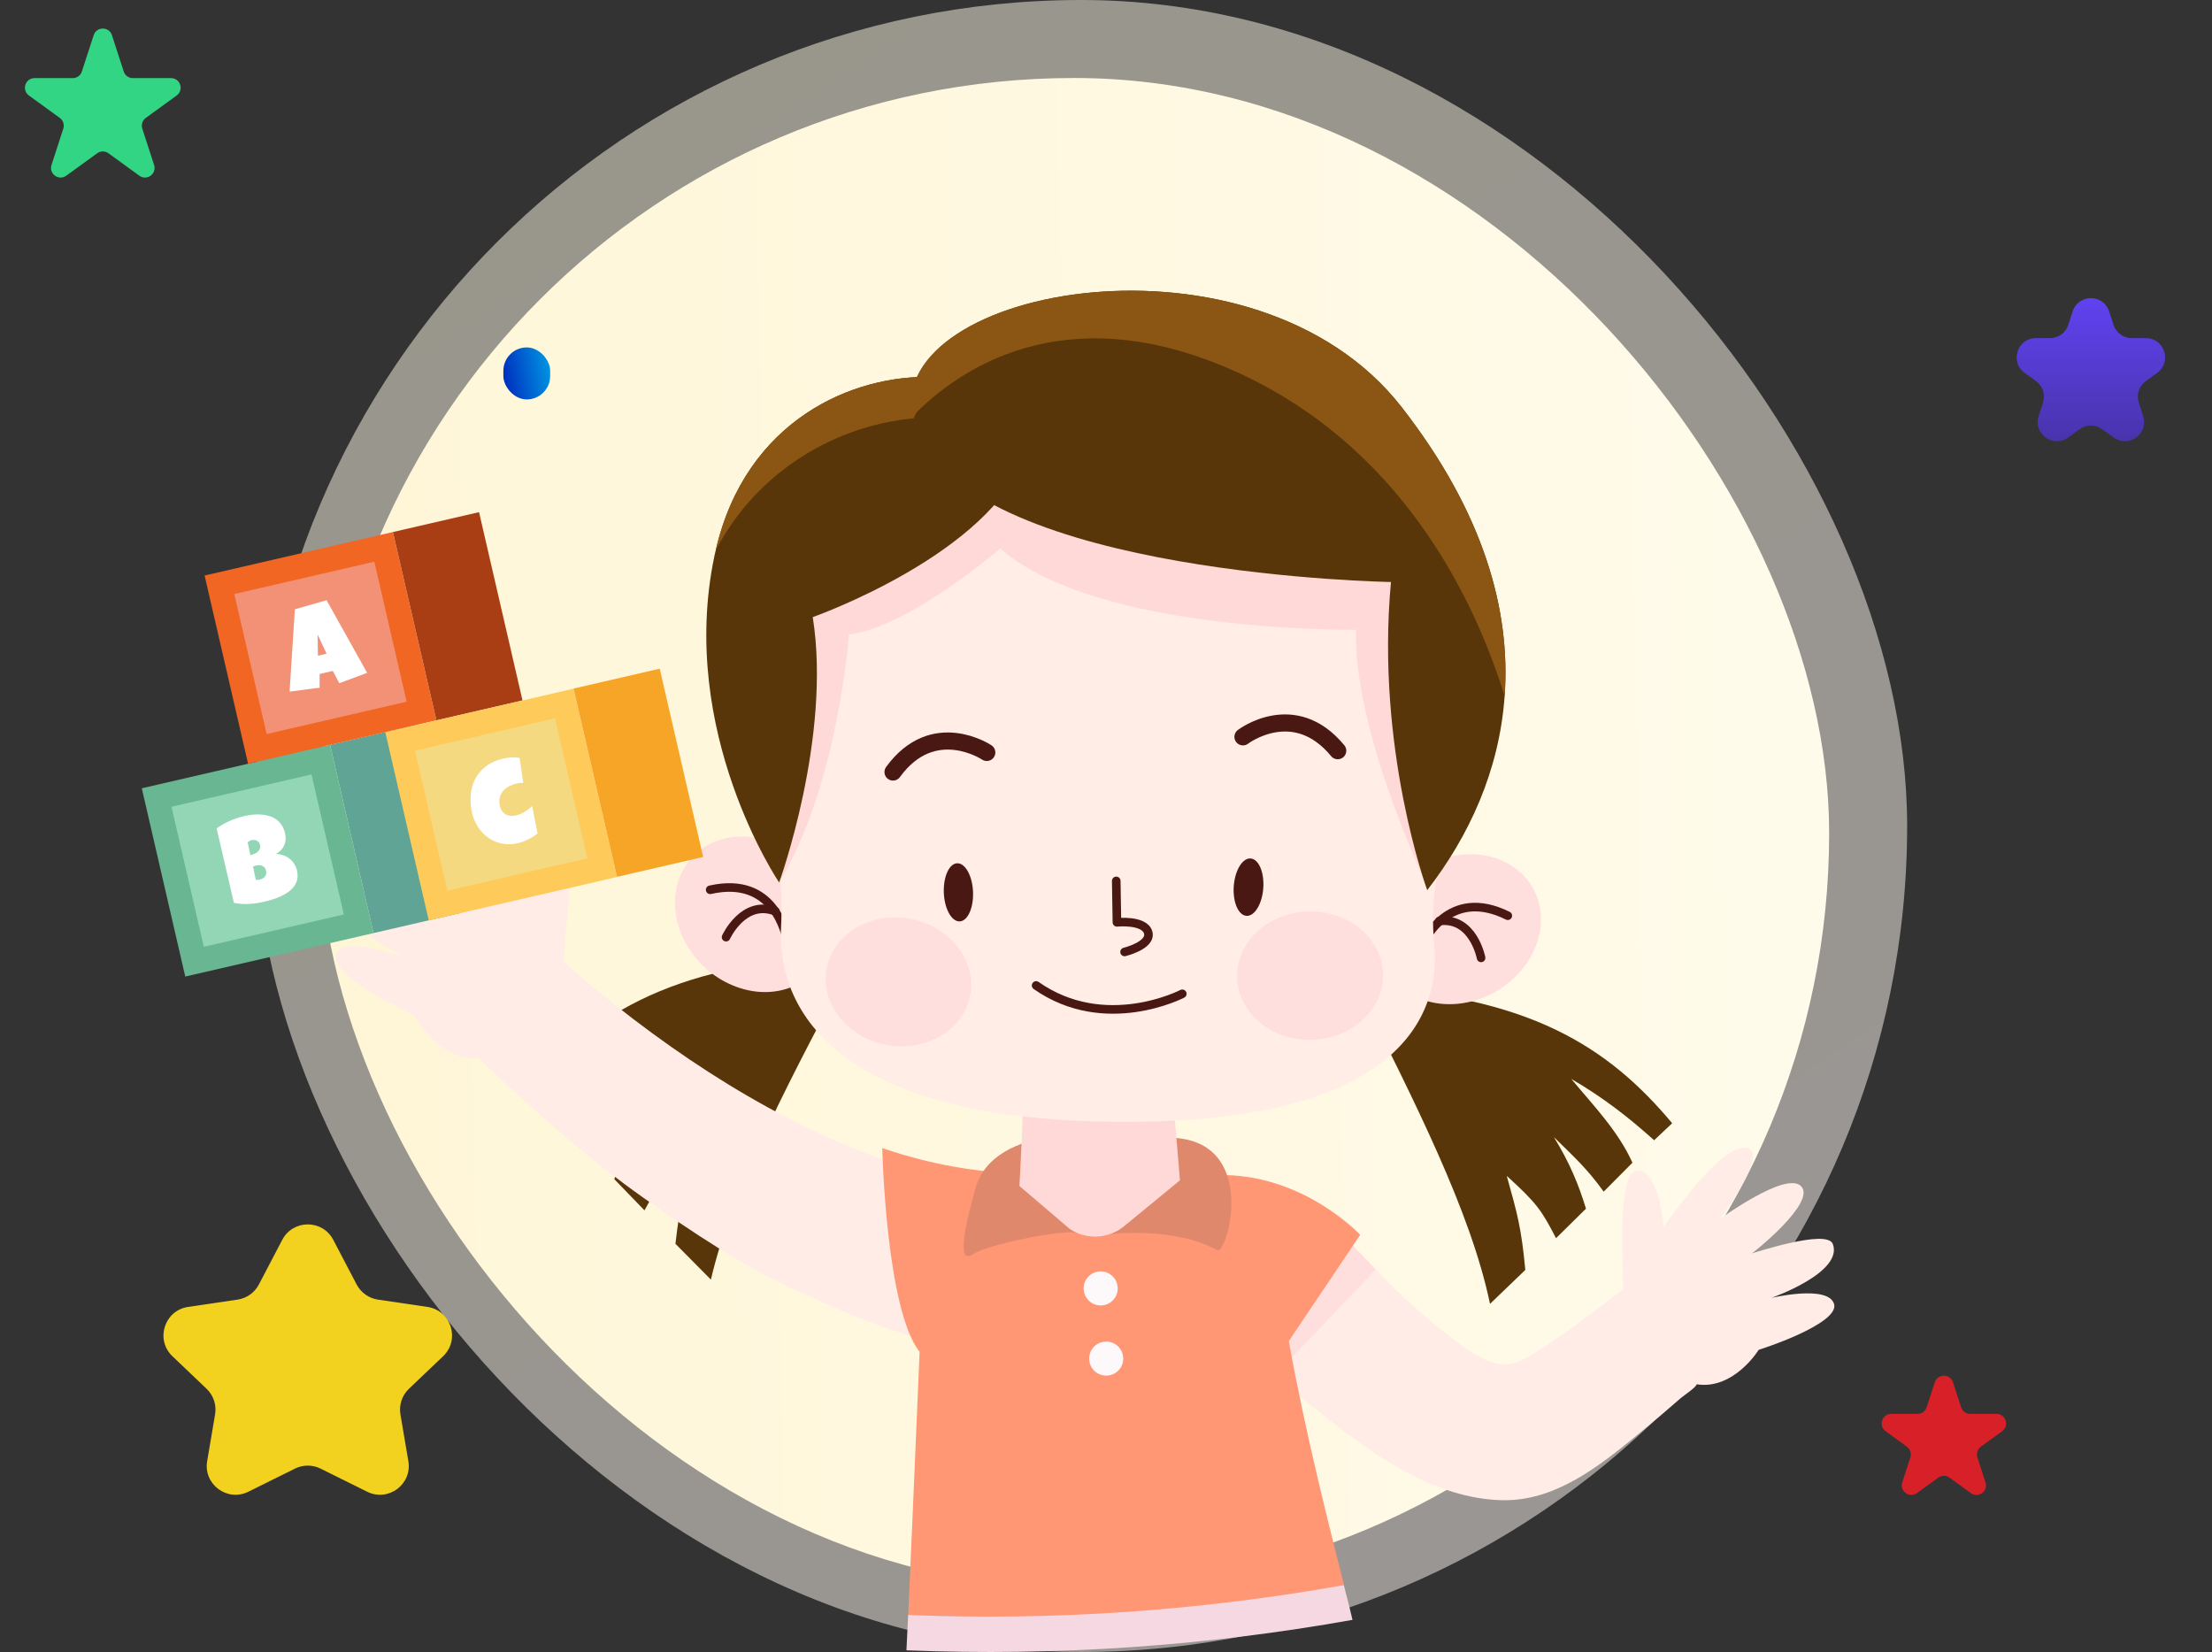 <svg width="312" height="233" viewBox="0 0 312 233" fill="none" xmlns="http://www.w3.org/2000/svg">
<rect x="0" y="0" width="312" height="233" fill="#333333" stroke="none"/>
<g opacity="0.5">
<rect x="36" width="233" height="233" rx="116.5" fill="url(#paint0_linear_8974_66146)"/>
</g>
<rect x="45" y="11" width="213" height="213" rx="106.5" fill="url(#paint1_linear_8974_66146)"/>
<path d="M120.578 134.914C95.593 135.394 83.856 142.847 74.436 153.599L76.992 156.143C80.844 152.855 84.588 150.071 89.221 147.515C86.076 151.139 82.224 154.931 80.064 159.48L84.144 163.788C86.58 160.572 88.404 158.988 91.549 156.035C89.172 159.708 87.816 162.78 86.652 166.32L90.901 170.712C93.049 166.8 93.709 165.768 98.269 161.832C96.613 167.316 95.977 169.26 95.269 175.429L100.273 180.481C103.369 167.112 111.914 151.343 120.578 134.926V134.914Z" fill="#593609"/>
<path d="M191.467 139.234C215.72 140.278 226.953 147.779 235.858 158.424L233.313 160.824C229.653 157.535 226.077 154.763 221.625 152.171C224.601 155.759 228.261 159.528 230.253 163.992L226.197 168.072C223.905 164.892 222.165 163.308 219.176 160.38C221.397 164.004 222.645 167.016 223.701 170.472L219.477 174.637C217.472 170.784 216.86 169.776 212.528 165.852C214.016 171.204 214.58 173.112 215.144 179.113L210.164 183.901C207.452 170.868 199.519 155.363 191.467 139.234Z" fill="#593609"/>
<path d="M228.92 179.052C228.92 179.052 228.716 175.548 228.86 172.056C229.004 168.564 229.484 165.083 231.008 165.107C234.056 165.131 234.656 173.052 234.656 173.052C234.656 173.052 236.805 169.92 239.361 166.955C241.917 164.003 244.893 161.219 246.693 162.023C247.917 162.563 246.909 165.035 245.589 167.376C244.257 169.716 242.613 171.912 242.613 171.912C242.613 171.912 244.953 170.208 247.557 168.78C250.161 167.352 253.006 166.187 254.074 167.34C255.13 168.492 253.402 170.868 251.397 172.944C249.393 175.02 247.113 176.784 247.113 176.784C247.113 176.784 249.753 175.92 252.489 175.308C255.226 174.696 258.094 174.336 258.514 175.452C259.282 177.444 257.122 179.376 254.758 180.768C252.393 182.172 249.837 183.06 249.837 183.06C249.837 183.06 257.842 181.152 258.694 183.913C259.114 185.293 256.474 186.937 253.702 188.209C250.941 189.481 248.061 190.381 248.061 190.381C248.061 190.381 247.197 191.797 245.661 193.117C244.137 194.437 241.917 195.661 239.313 195.241C234.056 194.389 228.08 184.177 228.92 179.076V179.052Z" fill="#FFECE6"/>
<path d="M235.473 173.605C237.141 173.977 238.653 174.985 239.637 176.401C239.889 176.761 240.105 177.157 240.285 177.565C240.789 178.717 240.981 180.013 240.801 181.273C240.753 181.585 240.465 181.801 240.153 181.765C239.841 181.717 239.625 181.429 239.661 181.117C239.805 180.073 239.661 178.981 239.229 178.021C239.085 177.685 238.905 177.361 238.689 177.061C237.873 175.897 236.601 175.045 235.221 174.733C234.909 174.661 234.717 174.361 234.789 174.049C234.861 173.737 235.161 173.545 235.461 173.617L235.473 173.605Z" fill="#FFECE6"/>
<path d="M186.03 170.188C180.702 174.916 175.373 179.644 170.045 184.384C172.457 187.325 175.529 189.905 178.337 192.473C181.014 194.921 183.762 197.309 186.606 199.565C193.758 205.254 202.351 211.362 211.831 211.59C219.296 211.77 225.44 206.898 230.937 202.385C232.077 201.449 233.205 200.513 234.333 199.553C235.269 198.761 236.193 197.957 237.117 197.153C237.465 196.841 239.301 195.641 239.313 195.221C239.313 194.993 238.677 194.381 238.545 194.213C237.993 193.493 237.441 192.761 236.877 192.041C234.249 188.621 231.633 185.188 229.005 181.768C225.08 184.792 221.132 187.889 216.944 190.529C214.76 191.909 212.936 193.013 210.319 192.089C208.123 191.309 206.215 189.833 204.391 188.429C197.575 183.184 191.598 176.74 186.054 170.188H186.03Z" fill="#FFECE6"/>
<path d="M186.03 170.188L170.045 184.384C170.165 184.528 172.505 186.953 174.941 189.293C177.365 191.633 179.91 193.901 179.91 193.901L194.046 179.044C194.046 179.044 191.946 176.896 189.93 174.664C188.922 173.548 187.926 172.42 187.194 171.568C186.498 170.74 186.03 170.2 186.03 170.2V170.188Z" fill="#FFDFDD"/>
<path d="M79.645 132.765C79.645 132.765 80.101 129.105 80.341 125.445C80.533 121.809 80.485 118.221 78.949 118.125C77.389 118.041 76.177 119.997 75.373 122.013C74.58 124.029 74.196 126.093 74.196 126.093C74.196 126.093 73.728 125.217 72.972 123.945C72.204 122.673 71.184 120.993 70.08 119.313C67.824 116 65.304 112.796 63.336 113.372C61.98 113.744 62.52 116.42 63.564 119.025C64.572 121.641 66.036 124.113 66.036 124.113C66.036 124.113 63.792 122.085 61.296 120.225C58.8 118.377 56.039 116.696 54.719 117.681C53.375 118.689 54.815 121.545 56.651 124.041C58.487 126.549 60.708 128.709 60.708 128.709C60.708 128.709 57.995 127.473 55.163 126.369C52.319 125.301 49.307 124.341 48.671 125.445C47.555 127.461 49.667 129.981 52.055 131.865C54.455 133.749 57.107 135.058 57.107 135.058C57.107 135.058 55.019 134.278 52.751 133.809C50.483 133.365 48.059 133.149 47.447 134.59C46.823 136.042 49.571 138.274 52.463 140.074C53.927 140.95 55.415 141.73 56.531 142.294C57.647 142.858 58.415 143.17 58.415 143.17C58.415 143.17 59.267 144.79 60.852 146.386C62.412 148.006 64.8 149.482 67.632 149.254C73.296 148.762 80.149 138.118 79.657 132.753L79.645 132.765Z" fill="#FFECE6"/>
<path d="M73.284 126.613C71.508 126.865 69.816 127.777 68.628 129.169C68.316 129.529 68.052 129.925 67.824 130.333C67.176 131.509 66.84 132.866 66.912 134.222C66.936 134.558 67.224 134.81 67.56 134.798C67.896 134.774 68.16 134.486 68.136 134.162C68.064 133.058 68.328 131.905 68.88 130.921C69.072 130.573 69.288 130.249 69.552 129.949C70.524 128.797 71.952 128.017 73.428 127.801C73.764 127.753 73.992 127.441 73.956 127.129C73.92 126.805 73.632 126.577 73.296 126.613H73.284Z" fill="#FFECE6"/>
<path d="M135.941 167.003C134.273 173.412 132.593 179.82 130.913 186.228C130.673 187.153 130.433 188.065 130.193 188.989C127.889 188.209 125.56 187.477 123.256 186.649C122.38 186.336 121.516 186.012 120.664 185.676C118.036 184.608 115.444 183.408 112.852 182.256C104.991 178.74 97.659 173.796 90.65 168.863C83.546 163.835 76.981 158.087 70.609 152.17C70.033 151.63 69.469 151.102 68.905 150.55C68.761 150.406 67.645 149.542 67.633 149.29C67.633 149.134 68.017 148.798 68.125 148.678C69.301 147.31 70.477 145.942 71.653 144.574C74.221 141.586 76.789 138.586 79.37 135.609C92.294 146.83 106.887 156.911 122.992 162.995C123.388 163.163 123.772 163.307 124.168 163.451C128.045 164.855 131.957 165.947 135.941 167.027V167.003Z" fill="#FFECE6"/>
<path d="M135.942 167.02C134.274 173.429 132.594 179.837 130.913 186.245C130.673 187.169 130.433 188.082 130.193 189.006C127.889 188.226 125.561 187.494 123.257 186.665C122.537 183.773 122.177 180.785 122.069 177.809C121.877 172.865 122.345 167.92 122.993 163C123.389 163.168 123.773 163.312 124.169 163.456C128.045 164.86 131.957 165.952 135.942 167.032V167.02Z" fill="#FFECE6"/>
<path d="M128.104 227.762C128.104 227.762 129.16 204.06 129.712 190.667C124.959 184.679 124.443 161.938 124.443 161.938L126.135 162.478C132.4 164.47 138.94 165.514 145.517 165.55C145.517 165.55 165.354 165.826 171.954 165.73C183.883 165.562 191.852 174.166 191.852 174.166L181.783 189.143C184.063 201.9 187.663 216.025 189.583 223.573C166.232 229.729 128.104 227.762 128.104 227.762Z" fill="#FF9674"/>
<path d="M156.579 174.067C156.579 174.067 165.471 172.927 171.7 176.323C173.02 177.043 177.388 162.018 166.479 160.566C155.571 159.114 140.162 158.574 137.606 167.562C134.834 177.343 136.046 177.727 137.294 176.863C139.142 175.591 149.582 173.407 151.863 173.875C154.251 174.379 156.579 174.067 156.579 174.067Z" fill="#E0886C"/>
<path d="M144.171 153.293C144.519 154.71 143.787 167.274 143.787 167.274L150.892 173.335C153.256 174.907 156.364 174.751 158.548 172.951L166.432 166.47L165.172 151.445L144.171 153.305V153.293Z" fill="#FFD9D7"/>
<path d="M95.583 124.56C93.999 130.104 97.491 136.572 103.383 138.996C109.276 141.433 115.324 138.9 116.908 133.356C118.492 127.812 115 121.343 109.108 118.919C103.215 116.483 97.167 119.015 95.583 124.56Z" fill="#FFDFDD"/>
<path d="M111.077 132.72C110.789 131.88 109.325 123.431 100.168 125.496" stroke="#4A1813" stroke-width="1.212" stroke-linecap="round" stroke-linejoin="round"/>
<path d="M102.41 132.178C102.41 132.178 104.858 126.802 109.371 128.53" stroke="#4A1813" stroke-width="1.212" stroke-linecap="round" stroke-linejoin="round"/>
<path d="M217.34 129.319C217.556 135.079 212.635 140.527 206.335 141.487C200.034 142.447 194.754 138.559 194.538 132.799C194.322 127.038 199.242 121.59 205.543 120.63C211.843 119.67 217.123 123.558 217.34 129.319Z" fill="#FFDFDD"/>
<path d="M200.359 133.582C200.839 132.838 204.26 124.977 212.672 129.154" stroke="#4A1813" stroke-width="1.212" stroke-linecap="round" stroke-linejoin="round"/>
<path d="M208.904 135.101C208.904 135.101 207.8 129.293 203.012 129.905" stroke="#4A1813" stroke-width="1.212" stroke-linecap="round" stroke-linejoin="round"/>
<path d="M208.078 99.035C208.75 69.333 184.112 44.959 153.883 46.507C128.465 47.816 107.596 67.989 105.4 93.358C104.739 100.967 105.748 108.275 108.112 114.96C109.9 120.048 110.44 125.472 110.164 130.849C109.636 140.809 115.852 157.31 155.299 158.186C197.565 159.122 203.278 143.125 202.293 133.117C201.729 127.404 202.641 121.644 204.694 116.28C206.758 110.915 207.946 105.095 208.078 99.023V99.035Z" fill="#FFEDE6"/>
<path d="M200.866 124.237C200.362 122.605 190.905 102.791 191.265 88.823C191.265 88.823 154.615 89.327 141.09 77.35C141.09 77.35 128.25 88.451 119.741 89.483C119.741 89.483 118.217 110.844 109.888 124.465C109.888 124.465 93.879 75.154 129.534 65.085C165.188 55.017 194.026 61.029 201.046 80.038C208.066 99.035 200.854 124.237 200.854 124.237H200.866Z" fill="#FFD9D7"/>
<path d="M144.749 63.914C139.829 78.171 114.639 87.039 114.639 87.039C117.327 104.02 109.899 124.47 109.899 124.47C109.899 124.47 95.546 103.312 100.766 78.423C100.826 78.147 100.886 77.871 100.958 77.583C105.194 59.258 120.279 52.777 131.644 53.173C140.333 53.485 146.861 57.794 144.749 63.914Z" fill="#593609"/>
<path d="M212.228 98.168C211.484 108.716 207.176 117.981 201.308 125.553C201.308 125.553 193.999 105.668 196.195 82.087C196.195 82.087 138.556 81.162 129.471 61.265C129.087 60.413 128.811 59.585 128.667 58.769C125.079 40.444 176.97 30.807 197.708 57.437C209.276 72.294 213.093 86.071 212.228 98.156V98.168Z" fill="#593609"/>
<path d="M212.228 98.168C207.836 84.055 197.348 62.489 173.646 52.121C149.825 41.704 135.004 52.217 128.667 58.769C125.079 40.444 176.97 30.807 197.708 57.437C209.276 72.294 213.093 86.071 212.228 98.156V98.168Z" fill="#8B5614"/>
<path d="M131.647 53.173L128.863 59.006C120.414 59.762 112.29 63.71 106.469 69.866C104.285 72.17 102.449 74.775 100.961 77.583C105.197 59.258 120.282 52.777 131.647 53.173Z" fill="#8B5614"/>
<path d="M137.249 125.935C137.297 128.203 136.421 130.003 135.281 129.955C134.141 129.907 133.169 128.035 133.121 125.779C133.073 123.511 133.949 121.711 135.089 121.759C136.229 121.807 137.201 123.679 137.249 125.935Z" fill="#4A1813"/>
<path d="M178.148 125.649C177.872 127.869 176.744 129.429 175.616 129.141C174.488 128.853 173.792 126.825 174.056 124.605C174.332 122.384 175.46 120.824 176.588 121.112C177.716 121.4 178.412 123.429 178.148 125.649Z" fill="#4A1813"/>
<path d="M139.184 106.128C139.184 106.128 131.647 101.063 125.959 108.888" stroke="#4A1813" stroke-width="2.412" stroke-linecap="round" stroke-linejoin="round"/>
<path d="M175.316 103.926C175.316 103.926 182.529 98.418 188.685 105.882" stroke="#4A1813" stroke-width="2.412" stroke-linecap="round" stroke-linejoin="round"/>
<path d="M157.445 124.242L157.541 130.087C157.541 130.087 161.43 129.691 161.946 131.515C162.462 133.339 158.621 134.263 158.621 134.263" stroke="#4A1813" stroke-width="1.212" stroke-linecap="round" stroke-linejoin="round"/>
<path d="M166.76 140.168C166.76 140.168 155.887 145.833 146.143 138.992" stroke="#4A1813" stroke-width="1.212" stroke-linecap="round" stroke-linejoin="round"/>
<path d="M195.069 137.406C195.165 142.41 190.641 146.55 184.952 146.658C179.264 146.766 174.584 142.806 174.488 137.802C174.392 132.797 178.916 128.657 184.604 128.549C190.293 128.441 194.973 132.401 195.069 137.406Z" fill="#FFDFDD"/>
<path d="M136.853 140.29C135.977 145.21 130.733 148.39 125.128 147.394C119.536 146.398 115.708 141.598 116.584 136.678C117.46 131.757 122.704 128.577 128.309 129.573C133.901 130.569 137.729 135.37 136.853 140.29Z" fill="#FFDFDD"/>
<path d="M190.783 228.467C169.926 232.187 148.949 233.615 127.852 232.763C127.912 231.683 127.984 229.967 128.092 227.771C148.733 228.623 169.218 227.183 189.547 223.57C190.147 225.922 190.591 227.627 190.771 228.479L190.783 228.467Z" fill="#F5D8E1"/>
<path d="M157.625 181.386C157.817 182.694 156.905 183.918 155.585 184.098C154.277 184.29 153.053 183.378 152.873 182.058C152.681 180.75 153.593 179.526 154.913 179.346C156.221 179.154 157.445 180.066 157.625 181.386Z" fill="#FDF8FA"/>
<path d="M158.405 191.284C158.597 192.592 157.685 193.817 156.365 193.997C155.045 194.177 153.832 193.277 153.652 191.956C153.46 190.648 154.373 189.424 155.693 189.244C157.001 189.052 158.225 189.964 158.405 191.284Z" fill="#FDF8FA"/>
<path d="M46.555 105.049L20 111.18L26.131 137.735L52.686 131.604L46.555 105.049Z" fill="#68B692"/>
<path d="M43.939 109.229L24.189 113.789L28.749 133.539L48.499 128.979L43.939 109.229Z" fill="#93D6B5"/>
<path d="M58.71 102.242L46.56 105.047L52.691 131.602L64.841 128.797L58.71 102.242Z" fill="#5FA494"/>
<path d="M41.893 122.845C42.001 123.301 42.001 123.709 41.917 124.069C41.821 124.43 41.665 124.766 41.449 125.054C41.221 125.342 40.945 125.606 40.621 125.834C40.297 126.062 39.937 126.266 39.565 126.434C39.193 126.602 38.809 126.746 38.425 126.866C38.041 126.986 37.669 127.082 37.333 127.166C36.997 127.238 36.649 127.31 36.277 127.37C35.905 127.43 35.545 127.466 35.173 127.49C34.801 127.514 34.429 127.514 34.057 127.49C33.685 127.466 33.325 127.418 32.989 127.334L30.553 116.833C30.829 116.641 31.129 116.449 31.441 116.269C31.765 116.089 32.089 115.921 32.425 115.777C32.761 115.621 33.109 115.489 33.457 115.381C33.805 115.261 34.141 115.165 34.477 115.093C34.861 115.009 35.257 114.937 35.665 114.901C36.073 114.865 36.469 114.853 36.853 114.889C37.249 114.913 37.621 114.985 37.981 115.093C38.341 115.201 38.665 115.357 38.965 115.573C39.265 115.789 39.517 116.053 39.733 116.377C39.949 116.701 40.105 117.097 40.213 117.553C40.285 117.853 40.309 118.153 40.285 118.441C40.261 118.729 40.189 118.993 40.081 119.245C39.961 119.497 39.805 119.725 39.613 119.929C39.409 120.133 39.181 120.301 38.893 120.445C39.265 120.445 39.625 120.517 39.949 120.625C40.285 120.733 40.573 120.901 40.837 121.105C41.101 121.309 41.329 121.561 41.509 121.861C41.689 122.161 41.833 122.485 41.917 122.845H41.893ZM36.133 122.077C35.977 122.113 35.821 122.161 35.689 122.233L36.085 124.105C36.169 124.105 36.253 124.105 36.337 124.105C36.421 124.105 36.493 124.093 36.577 124.069C36.697 124.045 36.817 123.997 36.949 123.949C37.081 123.889 37.201 123.817 37.297 123.709C37.405 123.613 37.477 123.481 37.525 123.337C37.573 123.193 37.573 123.025 37.525 122.809C37.477 122.605 37.405 122.449 37.285 122.329C37.177 122.221 37.057 122.137 36.925 122.089C36.793 122.041 36.661 122.017 36.517 122.029C36.373 122.029 36.253 122.053 36.133 122.077ZM36.673 119.149C36.637 118.993 36.577 118.861 36.481 118.765C36.385 118.669 36.289 118.597 36.181 118.549C36.073 118.501 35.953 118.477 35.833 118.465C35.713 118.465 35.617 118.465 35.521 118.489C35.413 118.513 35.305 118.549 35.209 118.609C35.113 118.669 35.017 118.729 34.933 118.789L35.305 120.613C35.425 120.589 35.581 120.541 35.761 120.469C35.941 120.409 36.109 120.313 36.265 120.205C36.421 120.097 36.541 119.953 36.625 119.773C36.709 119.605 36.721 119.389 36.673 119.137V119.149Z" fill="white"/>
<path d="M55.414 75.041L28.859 81.172L34.99 107.727L61.545 101.596L55.414 75.041Z" fill="#F06622"/>
<path d="M52.799 79.222L33.049 83.781L37.608 103.531L57.358 98.971L52.799 79.222Z" fill="#F29176"/>
<path d="M67.569 72.234L55.42 75.039L61.551 101.594L73.7 98.789L67.569 72.234Z" fill="#A93E15"/>
<path d="M51.78 94.905L47.856 96.357L46.944 94.629L45.084 95.061V96.993L40.848 97.545L41.592 85.928L46.068 84.656L51.78 94.893V94.905ZM46.068 92.205L44.796 89.504L44.844 92.481L46.068 92.193V92.205Z" fill="white"/>
<path d="M80.901 97.135L54.346 103.266L60.476 129.821L87.032 123.69L80.901 97.135Z" fill="#FECA59"/>
<path d="M78.285 101.315L58.535 105.875L63.095 125.625L82.844 121.065L78.285 101.315Z" fill="#F4D980"/>
<path d="M93.052 94.312L80.902 97.117L87.033 123.672L99.182 120.867L93.052 94.312Z" fill="#F6A526"/>
<path d="M73.298 106.913L73.802 110.417C73.634 110.417 73.478 110.417 73.322 110.429C73.166 110.453 73.01 110.477 72.854 110.513C72.47 110.597 72.11 110.741 71.786 110.909C71.462 111.089 71.186 111.305 70.958 111.569C70.73 111.833 70.574 112.133 70.49 112.481C70.406 112.83 70.406 113.202 70.49 113.622C70.562 113.922 70.67 114.186 70.814 114.39C70.958 114.594 71.126 114.75 71.33 114.87C71.534 114.978 71.762 115.05 72.014 115.074C72.266 115.098 72.542 115.074 72.83 115.002C73.034 114.954 73.238 114.882 73.43 114.798C73.634 114.714 73.826 114.606 74.03 114.486C74.222 114.366 74.414 114.234 74.582 114.102C74.762 113.97 74.918 113.826 75.062 113.682L75.818 117.546C75.626 117.702 75.422 117.858 75.206 117.99C74.978 118.134 74.75 118.266 74.498 118.386C74.258 118.506 74.006 118.614 73.754 118.71C73.502 118.806 73.262 118.878 73.022 118.926C72.254 119.106 71.51 119.118 70.814 118.986C70.118 118.842 69.482 118.578 68.906 118.182C68.342 117.786 67.85 117.294 67.454 116.694C67.058 116.094 66.77 115.422 66.59 114.678C66.386 113.79 66.314 112.926 66.398 112.097C66.47 111.269 66.686 110.513 67.046 109.829C67.406 109.145 67.91 108.557 68.558 108.065C69.206 107.573 70.01 107.225 70.946 106.997C71.318 106.913 71.714 106.853 72.11 106.829C72.506 106.805 72.902 106.829 73.298 106.913Z" fill="white"/>
<rect x="71" y="49" width="6.602" height="7.336" rx="3.301" fill="url(#paint2_linear_8974_66146)"/>
<path d="M292.344 43.924C293.155 41.43 296.683 41.43 297.494 43.924L298.11 45.82C298.472 46.936 299.512 47.691 300.684 47.691H302.679C305.301 47.691 306.391 51.046 304.27 52.588L302.656 53.76C301.708 54.449 301.311 55.671 301.673 56.786L302.289 58.683C303.1 61.177 300.245 63.251 298.123 61.71L296.51 60.538C295.561 59.848 294.277 59.848 293.328 60.538L291.715 61.71C289.593 63.251 286.738 61.177 287.549 58.683L288.165 56.786C288.527 55.671 288.13 54.449 287.182 53.76L285.568 52.588C283.447 51.046 284.537 47.691 287.159 47.691H289.154C290.326 47.691 291.366 46.936 291.728 45.82L292.344 43.924Z" fill="url(#paint3_linear_8974_66146)"/>
<path d="M39.812 174.869C41.332 171.966 45.486 171.966 47.006 174.869L50.304 181.167C50.907 182.318 52.024 183.11 53.309 183.3L60.29 184.331C63.636 184.825 64.947 188.955 62.497 191.288L57.682 195.874C56.704 196.805 56.254 198.162 56.48 199.494L57.598 206.079C58.153 209.351 54.764 211.871 51.791 210.397L45.212 207.136C44.076 206.573 42.742 206.573 41.606 207.136L35.027 210.397C32.054 211.871 28.665 209.351 29.22 206.079L30.338 199.494C30.564 198.162 30.114 196.805 29.136 195.874L24.321 191.288C21.871 188.955 23.182 184.825 26.528 184.331L33.509 183.3C34.794 183.11 35.911 182.318 36.514 181.167L39.812 174.869Z" fill="#F3D11F"/>
<path d="M272.894 194.962C273.3 193.715 275.064 193.715 275.469 194.962L276.613 198.482C276.794 199.04 277.314 199.417 277.9 199.417H281.601C282.913 199.417 283.458 201.095 282.397 201.866L279.403 204.042C278.928 204.386 278.73 204.997 278.911 205.555L280.055 209.075C280.46 210.322 279.033 211.359 277.972 210.588L274.977 208.413C274.503 208.068 273.86 208.068 273.386 208.413L270.392 210.588C269.331 211.359 267.904 210.322 268.309 209.075L269.453 205.555C269.634 204.997 269.435 204.386 268.961 204.042L265.966 201.866C264.906 201.095 265.451 199.417 266.762 199.417H270.463C271.05 199.417 271.569 199.04 271.751 198.482L272.894 194.962Z" fill="#D72027"/>
<path d="M13.213 4.962C13.618 3.715 15.382 3.715 15.787 4.962L17.452 10.084C17.633 10.642 18.152 11.019 18.739 11.019L24.125 11.019C25.436 11.019 25.981 12.697 24.92 13.468L20.563 16.634C20.089 16.978 19.89 17.589 20.071 18.147L21.736 23.269C22.141 24.516 20.713 25.553 19.653 24.782L15.296 21.616C14.821 21.272 14.179 21.272 13.704 21.616L9.347 24.782C8.286 25.553 6.859 24.516 7.264 23.269L8.929 18.147C9.11 17.589 8.911 16.978 8.437 16.634L4.08 13.468C3.019 12.697 3.564 11.019 4.875 11.019L10.261 11.019C10.848 11.019 11.367 10.642 11.548 10.084L13.213 4.962Z" fill="#32D583"/>
<defs>
<linearGradient id="paint0_linear_8974_66146" x1="77.26" y1="9.708" x2="218.031" y2="223.292" gradientUnits="userSpaceOnUse">
<stop stop-color="#FFF9E5"/>
<stop offset="1" stop-color="#FFFAF5"/>
</linearGradient>
<linearGradient id="paint1_linear_8974_66146" x1="45" y1="134.121" x2="258" y2="129.812" gradientUnits="userSpaceOnUse">
<stop offset="0" stop-color="#FFF6D7"/>
<stop offset="1" stop-color="#FFFBEB"/>
</linearGradient>
<linearGradient id="paint2_linear_8974_66146" x1="71" y1="53.986" x2="77.524" y2="52.778" gradientUnits="userSpaceOnUse">
<stop stop-color="#002DBE"/>
<stop offset="1" stop-color="#0091E0"/>
</linearGradient>
<linearGradient id="paint3_linear_8974_66146" x1="294.919" y1="36" x2="294.919" y2="69.838" gradientUnits="userSpaceOnUse">
<stop offset="0.175" stop-color="#6142F1"/>
<stop offset="1" stop-color="#402E92"/>
</linearGradient>
</defs>
</svg>
